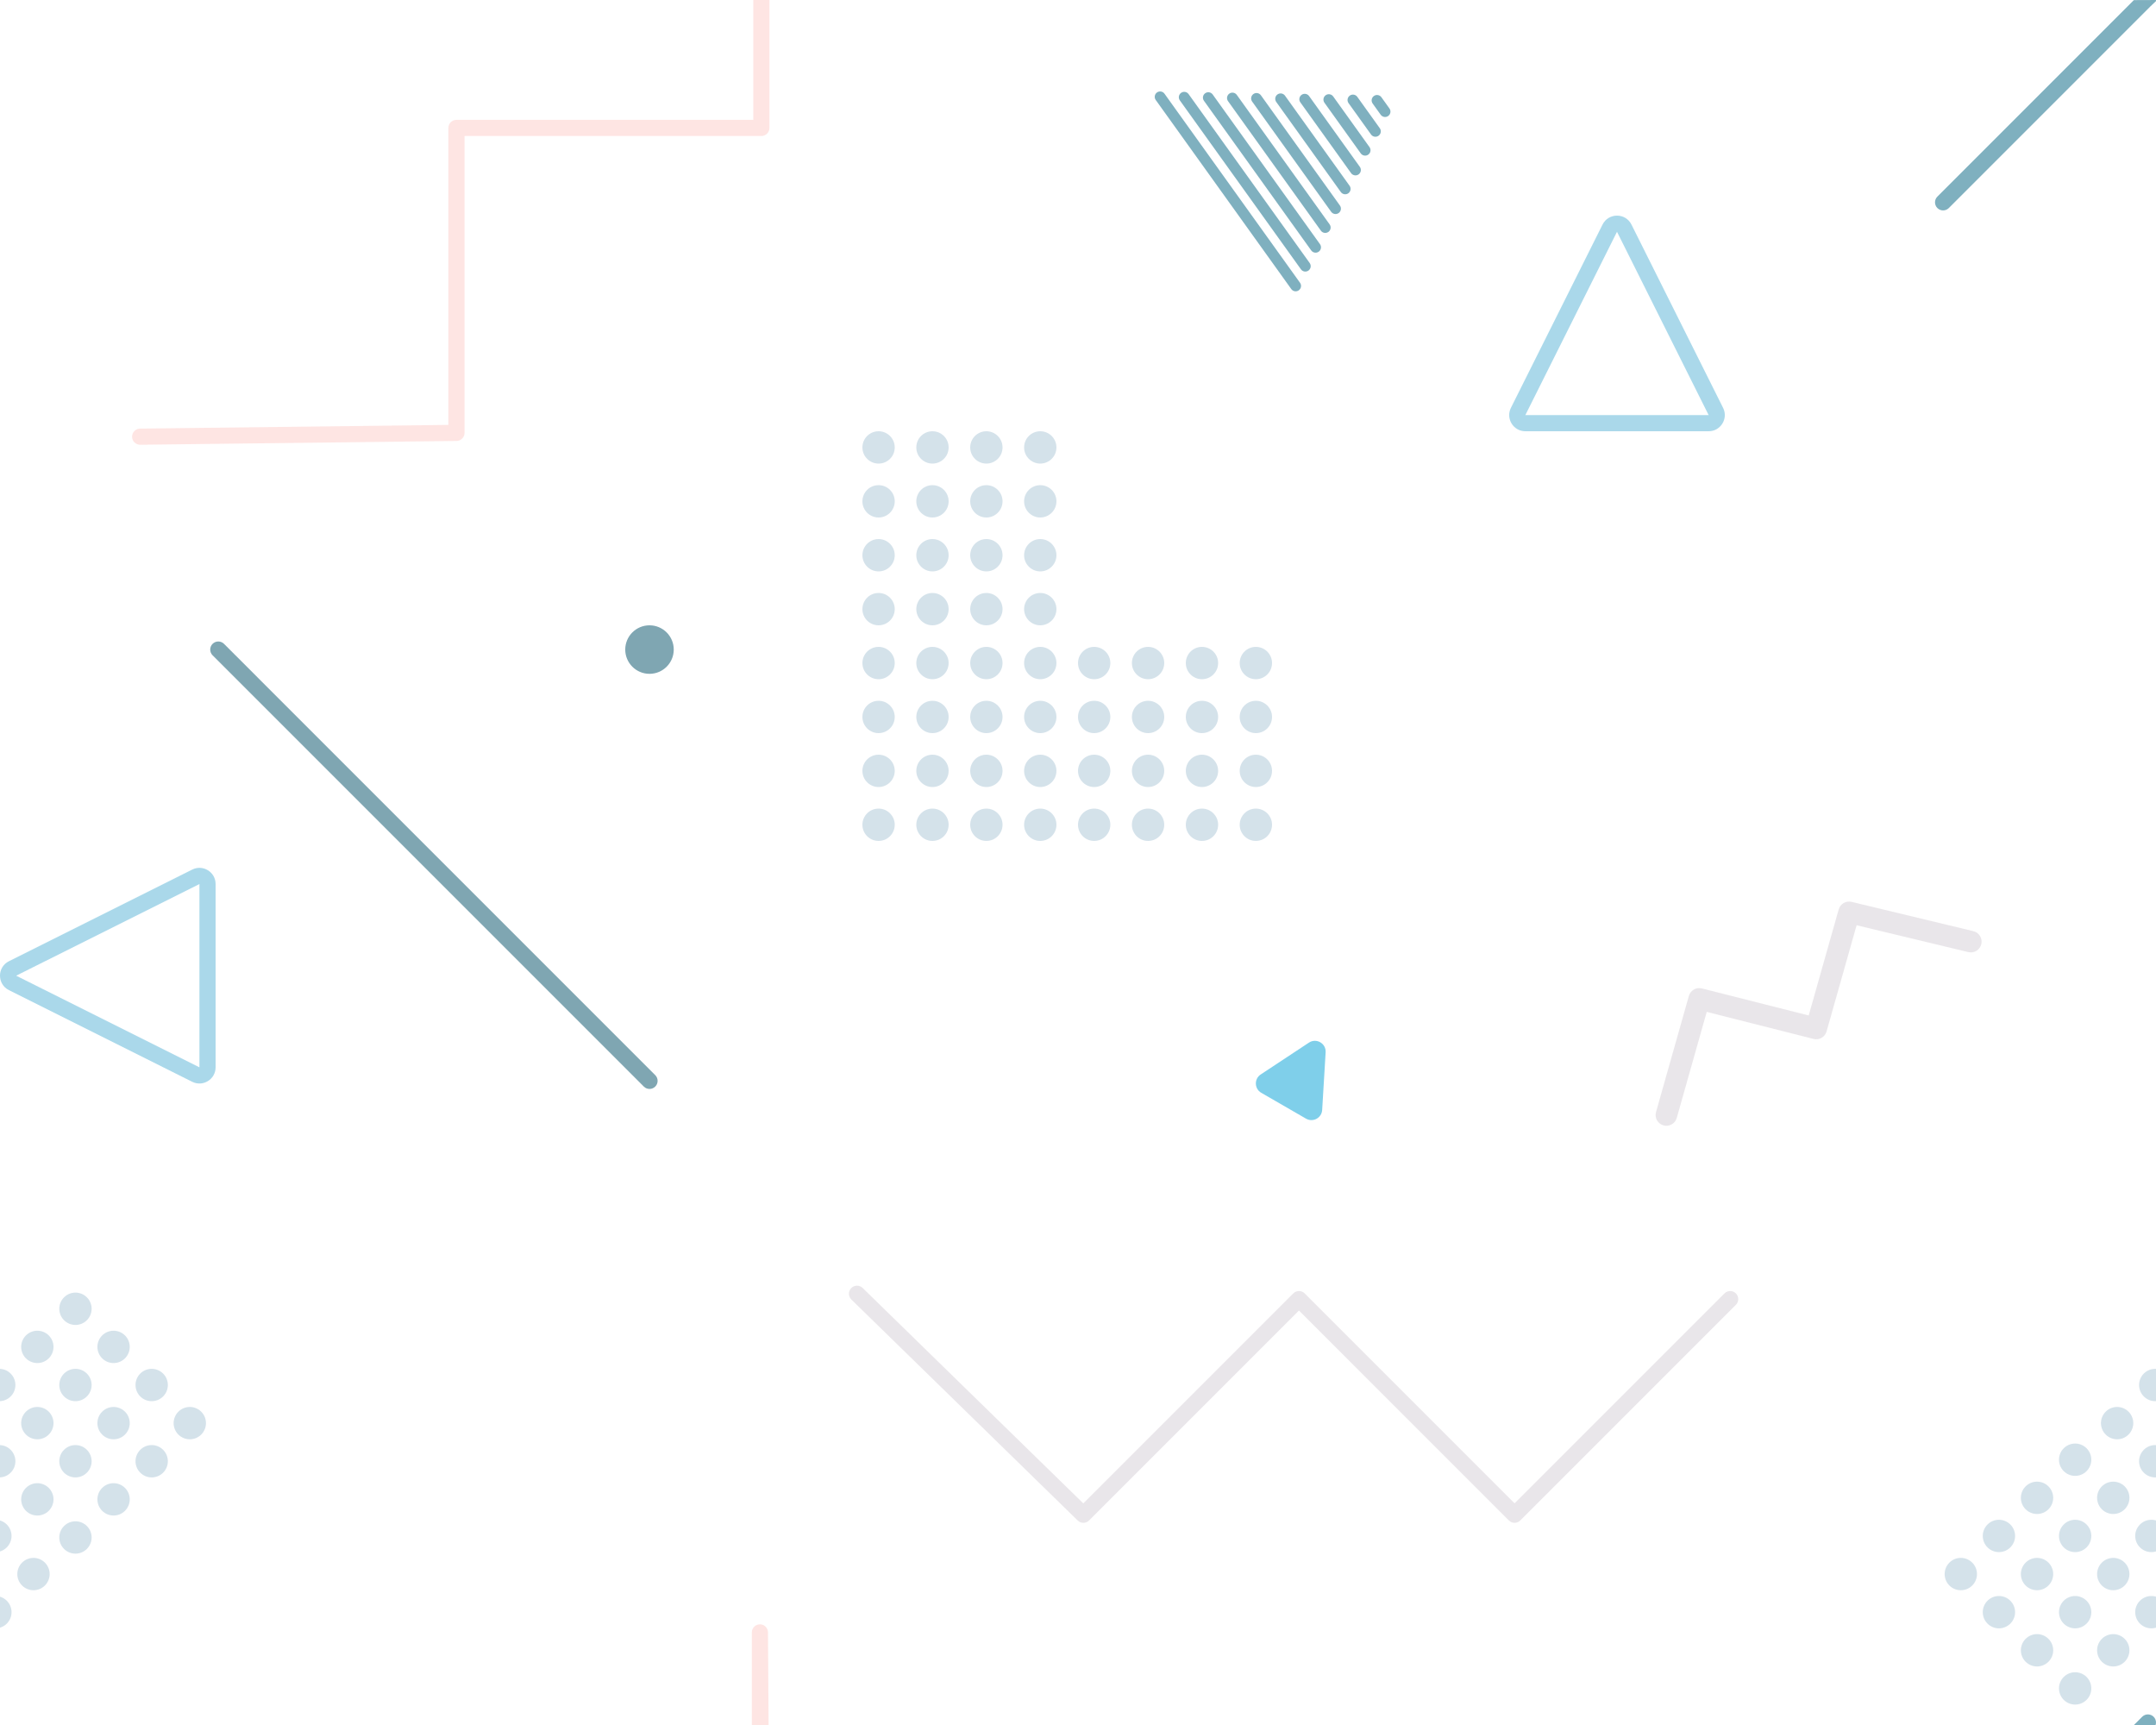 <?xml version="1.0" encoding="UTF-8"?>
<svg width="400px" height="320px" viewBox="0 0 400 320" version="1.1" xmlns="http://www.w3.org/2000/svg" xmlns:xlink="http://www.w3.org/1999/xlink">
    <!-- Generator: Sketch 49 (51002) - http://www.bohemiancoding.com/sketch -->
    <title>tile-008-transparent</title>
    <desc>Created with Sketch.</desc>
    <defs></defs>
    <g id="Palette" stroke="none" stroke-width="1" fill="none" fill-rule="evenodd" opacity="0.5">
        <g id="008-transparent">
            <g id="tile">
                <g transform="translate(-13, -21)">
                    <path d="M52.439,142.561 C51.854,141.975 51.854,141.025 52.439,140.439 C53.025,139.854 53.975,139.854 54.561,140.439 L134.567,220.446 C135.153,221.031 135.153,221.981 134.567,222.567 C133.981,223.153 133.031,223.153 132.446,222.567 L52.439,142.561 Z" id="diagonal-line" fill="#004D66" fill-rule="nonzero"></path>
                    <path d="M173.061,302.061 C172.475,302.646 171.525,302.646 170.939,302.061 C170.354,301.475 170.354,300.525 170.939,299.939 L210.939,259.939 C211.525,259.354 212.475,259.354 213.061,259.939 L252,298.879 L290.939,259.939 C291.52,259.359 292.46,259.353 293.048,259.927 L335.044,300.923 C335.637,301.501 335.648,302.451 335.069,303.044 C334.491,303.637 333.541,303.648 332.948,303.069 L292.013,263.109 L253.061,302.061 C252.475,302.646 251.525,302.646 250.939,302.061 L212,263.121 L173.061,302.061 Z" id="zigzag" fill="#D4CED5" fill-rule="nonzero" transform="translate(252.998, 281.498) rotate(-180) translate(-252.998, -281.498) "></path>
                    <path d="M315.397,214.045 C314.605,214.815 313.339,214.797 312.568,214.006 C311.798,213.214 311.816,211.947 312.608,211.177 L328.657,195.568 C329.433,194.813 330.67,194.813 331.446,195.568 L346.101,209.821 L360.756,195.568 C361.525,194.819 362.749,194.812 363.527,195.551 L380.378,211.549 C381.179,212.31 381.211,213.576 380.451,214.377 C379.69,215.178 378.425,215.211 377.623,214.45 L362.167,199.775 L347.495,214.045 C346.719,214.8 345.483,214.8 344.706,214.045 L330.052,199.791 L315.397,214.045 Z" id="little-zigzag" fill="#D4CED5" fill-rule="nonzero" transform="translate(346.501, 205.001) rotate(-30) translate(-346.501, -205.001) "></path>
                    <path d="M50.938,48.654 L33.449,66.143 L31.505,63.844 L49.878,45.472 C50.463,44.886 51.413,44.886 51.999,45.472 L90.938,84.411 L129.878,45.472 C130.458,44.891 131.398,44.885 131.986,45.459 L173.982,86.455 C174.575,87.034 174.586,87.983 174.008,88.576 C173.429,89.169 172.479,89.18 171.887,88.602 L130.951,48.641 L91.999,87.593 C91.413,88.179 90.463,88.179 89.878,87.593 L50.938,48.654 Z" id="zigzag" fill="#FECCC8" fill-rule="nonzero" transform="translate(102.97, 67.03) rotate(-225) translate(-102.97, -67.03) "></path>
                    <g id="dot-square" transform="translate(173, 101)" fill="#AAC5D6">
                        <circle id="Oval-2" cx="3" cy="3" r="3"></circle>
                        <circle id="Oval-2" cx="13" cy="3" r="3"></circle>
                        <circle id="Oval-2" cx="23" cy="3" r="3"></circle>
                        <circle id="Oval-2" cx="33" cy="3" r="3"></circle>
                        <circle id="Oval-2" cx="3" cy="13" r="3"></circle>
                        <circle id="Oval-2" cx="13" cy="13" r="3"></circle>
                        <circle id="Oval-2" cx="23" cy="13" r="3"></circle>
                        <circle id="Oval-2" cx="33" cy="13" r="3"></circle>
                        <circle id="Oval-2" cx="3" cy="23" r="3"></circle>
                        <circle id="Oval-2" cx="13" cy="23" r="3"></circle>
                        <circle id="Oval-2" cx="23" cy="23" r="3"></circle>
                        <circle id="Oval-2" cx="33" cy="23" r="3"></circle>
                        <circle id="Oval-2" cx="3" cy="33" r="3"></circle>
                        <circle id="Oval-2" cx="13" cy="33" r="3"></circle>
                        <circle id="Oval-2" cx="23" cy="33" r="3"></circle>
                        <circle id="Oval-2" cx="33" cy="33" r="3"></circle>
                    </g>
                    <g id="dot-square" transform="translate(173, 141)" fill="#AAC5D6">
                        <circle id="Oval-2" cx="3" cy="3" r="3"></circle>
                        <circle id="Oval-2" cx="13" cy="3" r="3"></circle>
                        <circle id="Oval-2" cx="23" cy="3" r="3"></circle>
                        <circle id="Oval-2" cx="33" cy="3" r="3"></circle>
                        <circle id="Oval-2" cx="3" cy="13" r="3"></circle>
                        <circle id="Oval-2" cx="13" cy="13" r="3"></circle>
                        <circle id="Oval-2" cx="23" cy="13" r="3"></circle>
                        <circle id="Oval-2" cx="33" cy="13" r="3"></circle>
                        <circle id="Oval-2" cx="3" cy="23" r="3"></circle>
                        <circle id="Oval-2" cx="13" cy="23" r="3"></circle>
                        <circle id="Oval-2" cx="23" cy="23" r="3"></circle>
                        <circle id="Oval-2" cx="33" cy="23" r="3"></circle>
                        <circle id="Oval-2" cx="3" cy="33" r="3"></circle>
                        <circle id="Oval-2" cx="13" cy="33" r="3"></circle>
                        <circle id="Oval-2" cx="23" cy="33" r="3"></circle>
                        <circle id="Oval-2" cx="33" cy="33" r="3"></circle>
                    </g>
                    <g id="dot-square" transform="translate(213, 141)" fill="#AAC5D6">
                        <circle id="Oval-2" cx="3" cy="3" r="3"></circle>
                        <circle id="Oval-2" cx="13" cy="3" r="3"></circle>
                        <circle id="Oval-2" cx="23" cy="3" r="3"></circle>
                        <circle id="Oval-2" cx="33" cy="3" r="3"></circle>
                        <circle id="Oval-2" cx="3" cy="13" r="3"></circle>
                        <circle id="Oval-2" cx="13" cy="13" r="3"></circle>
                        <circle id="Oval-2" cx="23" cy="13" r="3"></circle>
                        <circle id="Oval-2" cx="33" cy="13" r="3"></circle>
                        <circle id="Oval-2" cx="3" cy="23" r="3"></circle>
                        <circle id="Oval-2" cx="13" cy="23" r="3"></circle>
                        <circle id="Oval-2" cx="23" cy="23" r="3"></circle>
                        <circle id="Oval-2" cx="33" cy="23" r="3"></circle>
                        <circle id="Oval-2" cx="3" cy="33" r="3"></circle>
                        <circle id="Oval-2" cx="13" cy="33" r="3"></circle>
                        <circle id="Oval-2" cx="23" cy="33" r="3"></circle>
                        <circle id="Oval-2" cx="33" cy="33" r="3"></circle>
                    </g>
                    <g id="dot-square" transform="translate(405.425, 305.575) rotate(-315) translate(-405.425, -305.575) translate(387.425, 277.075)" fill="#AAC5D6">
                        <circle id="Oval-2" cx="3.707" cy="3.695" r="3"></circle>
                        <circle id="Oval-2" cx="3.707" cy="13.695" r="3"></circle>
                        <circle id="Oval-2" cx="13.707" cy="13.695" r="3"></circle>
                        <circle id="Oval-2" cx="3" cy="24" r="3"></circle>
                        <circle id="Oval-2" cx="13" cy="24" r="3"></circle>
                        <circle id="Oval-2" cx="23" cy="24" r="3"></circle>
                        <circle id="Oval-2" cx="3" cy="34" r="3"></circle>
                        <circle id="Oval-2" cx="13" cy="34" r="3"></circle>
                        <circle id="Oval-2" cx="23" cy="34" r="3"></circle>
                        <circle id="Oval-2" cx="33" cy="34" r="3"></circle>
                        <circle id="Oval-2" cx="3" cy="44" r="3"></circle>
                        <circle id="Oval-2" cx="13" cy="44" r="3"></circle>
                        <circle id="Oval-2" cx="23" cy="44" r="3"></circle>
                        <circle id="Oval-2" cx="33" cy="44" r="3"></circle>
                        <circle id="Oval-2" cx="3" cy="54" r="3"></circle>
                        <circle id="Oval-2" cx="13" cy="54" r="3"></circle>
                        <circle id="Oval-2" cx="23" cy="54" r="3"></circle>
                        <circle id="Oval-2" cx="33" cy="54" r="3"></circle>
                    </g>
                    <g id="dot-square" transform="translate(27, 285) rotate(-315) translate(-27, -285) translate(9, 267)" fill="#AAC5D6">
                        <circle id="Oval-2" cx="3" cy="3" r="3"></circle>
                        <circle id="Oval-2" cx="13" cy="3" r="3"></circle>
                        <circle id="Oval-2" cx="23" cy="3" r="3"></circle>
                        <circle id="Oval-2" cx="33" cy="3" r="3"></circle>
                        <circle id="Oval-2" cx="3" cy="13" r="3"></circle>
                        <circle id="Oval-2" cx="13" cy="13" r="3"></circle>
                        <circle id="Oval-2" cx="23" cy="13" r="3"></circle>
                        <circle id="Oval-2" cx="33" cy="13" r="3"></circle>
                        <circle id="Oval-2" cx="3" cy="23" r="3"></circle>
                        <circle id="Oval-2" cx="13" cy="23" r="3"></circle>
                        <circle id="Oval-2" cx="23" cy="23" r="3"></circle>
                        <circle id="Oval-2" cx="33" cy="23" r="3"></circle>
                        <circle id="Oval-2" cx="13" cy="33" r="3"></circle>
                        <circle id="Oval-2" cx="23" cy="33" r="3"></circle>
                        <circle id="Oval-2" cx="33" cy="33" r="3"></circle>
                    </g>
                    <g id="dot-square" transform="translate(12.142, 313) rotate(-315) translate(-12.142, -313) translate(4.142, 305)" fill="#AAC5D6">
                        <circle id="Oval-2" cx="3" cy="3" r="3"></circle>
                        <circle id="Oval-2" cx="13" cy="3" r="3"></circle>
                        <circle id="Oval-2" cx="13" cy="13" r="3"></circle>
                    </g>
                    <path d="M162.12,327.253 L148.478,340.895 C147.892,341.481 146.942,341.481 146.356,340.895 C145.771,340.31 145.771,339.36 146.356,338.774 L159.91,325.043 L162.12,327.253 Z" id="zigzag-end" fill="#FECCC8" fill-rule="nonzero" transform="translate(154.018, 333.189) rotate(-225) translate(-154.018, -333.189) "></path>
                    <path d="M313,64 L296,98 L330,98 L313,64 Z M315.683,62.658 L332.683,96.658 C333.681,98.653 332.23,101 330,101 L296,101 C293.77,101 292.319,98.653 293.317,96.658 L310.317,62.658 C311.422,60.447 314.578,60.447 315.683,62.658 Z" id="triangle" fill="#55B2D6" fill-rule="nonzero"></path>
                    <path d="M33,184.996 L16,218.996 L50,218.996 L33,184.996 Z M35.683,183.654 L52.683,217.654 C53.681,219.649 52.23,221.996 50,221.996 L16,221.996 C13.77,221.996 12.319,219.649 13.317,217.654 L30.317,183.654 C31.422,181.443 34.578,181.443 35.683,183.654 Z" id="triangle" fill="#55B2D6" fill-rule="nonzero" transform="translate(33, 201.996) rotate(-90) translate(-33, -201.996) "></path>
                    <path d="M256.339,214.546 L261.134,224.136 C261.799,225.466 260.832,227.03 259.345,227.03 L249.755,227.03 C248.268,227.03 247.301,225.466 247.966,224.136 L252.761,214.546 C253.498,213.072 255.602,213.072 256.339,214.546 Z" id="little-fat-triangle" fill="#009FD6" fill-rule="nonzero" transform="translate(254.55, 220.235) rotate(-330) translate(-254.55, -220.235) "></path>
                    <circle id="little-filled-circle" fill="#004D66" cx="133.5" cy="141.5" r="4.5"></circle>
                    <g id="lined-triangle" transform="translate(245.07, 48.857) rotate(-62.5) translate(-245.07, -48.857) translate(225.07, 28.357)" fill="#006180" fill-rule="nonzero">
                        <path d="M20.108,0.548 C20.357,0.055 20.959,-0.142 21.452,0.108 C21.945,0.357 22.142,0.959 21.892,1.452 L2.392,39.952 C2.143,40.445 1.541,40.642 1.048,40.392 C0.555,40.143 0.358,39.541 0.608,39.048 L20.108,0.548 Z" id="line"></path>
                        <path d="M22.108,4.548 C22.357,4.055 22.959,3.858 23.452,4.108 C23.945,4.357 24.142,4.959 23.892,5.452 L6.469,39.851 C6.22,40.344 5.618,40.541 5.125,40.291 C4.632,40.042 4.435,39.44 4.685,38.947 L22.108,4.548 Z" id="line"></path>
                        <path d="M24.108,8.548 C24.357,8.055 24.959,7.858 25.452,8.108 C25.945,8.357 26.142,8.959 25.892,9.452 L10.457,39.926 C10.208,40.419 9.606,40.616 9.113,40.366 C8.621,40.117 8.423,39.515 8.673,39.022 L24.108,8.548 Z" id="line"></path>
                        <path d="M26.108,12.548 C26.357,12.055 26.959,11.858 27.452,12.108 C27.945,12.357 28.142,12.959 27.892,13.452 L14.536,39.822 C14.286,40.315 13.684,40.512 13.192,40.263 C12.699,40.013 12.502,39.411 12.751,38.919 L26.108,12.548 Z" id="line"></path>
                        <path d="M28.108,16.548 C28.357,16.055 28.959,15.858 29.452,16.108 C29.945,16.357 30.142,16.959 29.892,17.452 L18.524,39.897 C18.274,40.39 17.673,40.587 17.18,40.337 C16.687,40.088 16.49,39.486 16.74,38.993 L28.108,16.548 Z" id="line"></path>
                        <path d="M30.108,20.548 C30.357,20.055 30.959,19.858 31.452,20.108 C31.945,20.357 32.142,20.959 31.892,21.452 L22.602,39.793 C22.353,40.286 21.751,40.483 21.258,40.234 C20.766,39.984 20.568,39.382 20.818,38.89 L30.108,20.548 Z" id="line"></path>
                        <path d="M32.108,24.548 C32.357,24.055 32.959,23.858 33.452,24.108 C33.945,24.357 34.142,24.959 33.892,25.452 L26.59,39.868 C26.341,40.361 25.739,40.558 25.246,40.308 C24.754,40.059 24.557,39.457 24.806,38.964 L32.108,24.548 Z" id="line"></path>
                        <path d="M34.108,28.548 C34.357,28.055 34.959,27.858 35.452,28.108 C35.945,28.357 36.142,28.959 35.892,29.452 L30.669,39.764 C30.419,40.257 29.818,40.454 29.325,40.205 C28.832,39.955 28.635,39.354 28.885,38.861 L34.108,28.548 Z" id="line"></path>
                        <path d="M36.108,32.548 C36.357,32.055 36.959,31.858 37.452,32.108 C37.945,32.357 38.142,32.959 37.892,33.452 L34.657,39.839 C34.407,40.332 33.806,40.529 33.313,40.28 C32.82,40.03 32.623,39.428 32.873,38.936 L36.108,32.548 Z" id="line"></path>
                        <path d="M38.108,36.548 C38.357,36.055 38.959,35.858 39.452,36.108 C39.945,36.357 40.142,36.959 39.892,37.452 L38.735,39.736 C38.486,40.228 37.884,40.425 37.391,40.176 C36.899,39.926 36.702,39.325 36.951,38.832 L38.108,36.548 Z" id="line"></path>
                    </g>
                    <path d="M373.092,19.908 L374.243,21.127 L411.687,58.566 C412.273,59.152 412.273,60.101 411.687,60.687 C411.101,61.273 410.152,61.273 409.566,60.687 L373.111,24.233 L373.092,19.908 Z" id="diagonal-line" fill="#006180" fill-rule="nonzero" transform="translate(392.609, 40.517) rotate(-270) translate(-392.609, -40.517) "></path>
                    <g id="diagonal-line" transform="translate(410.5, 341.032) rotate(-270) translate(-410.5, -341.032) translate(408.5, 338.532)" fill="#006180" fill-rule="nonzero">
                        <path d="M0.439,2.561 C-0.146,1.975 -0.146,1.025 0.439,0.439 C1.025,-0.146 1.975,-0.146 2.561,0.439 L3.686,1.564 L2.564,4.686 L0.439,2.561 Z"></path>
                    </g>
                </g>
            </g>
        </g>
    </g>
</svg>